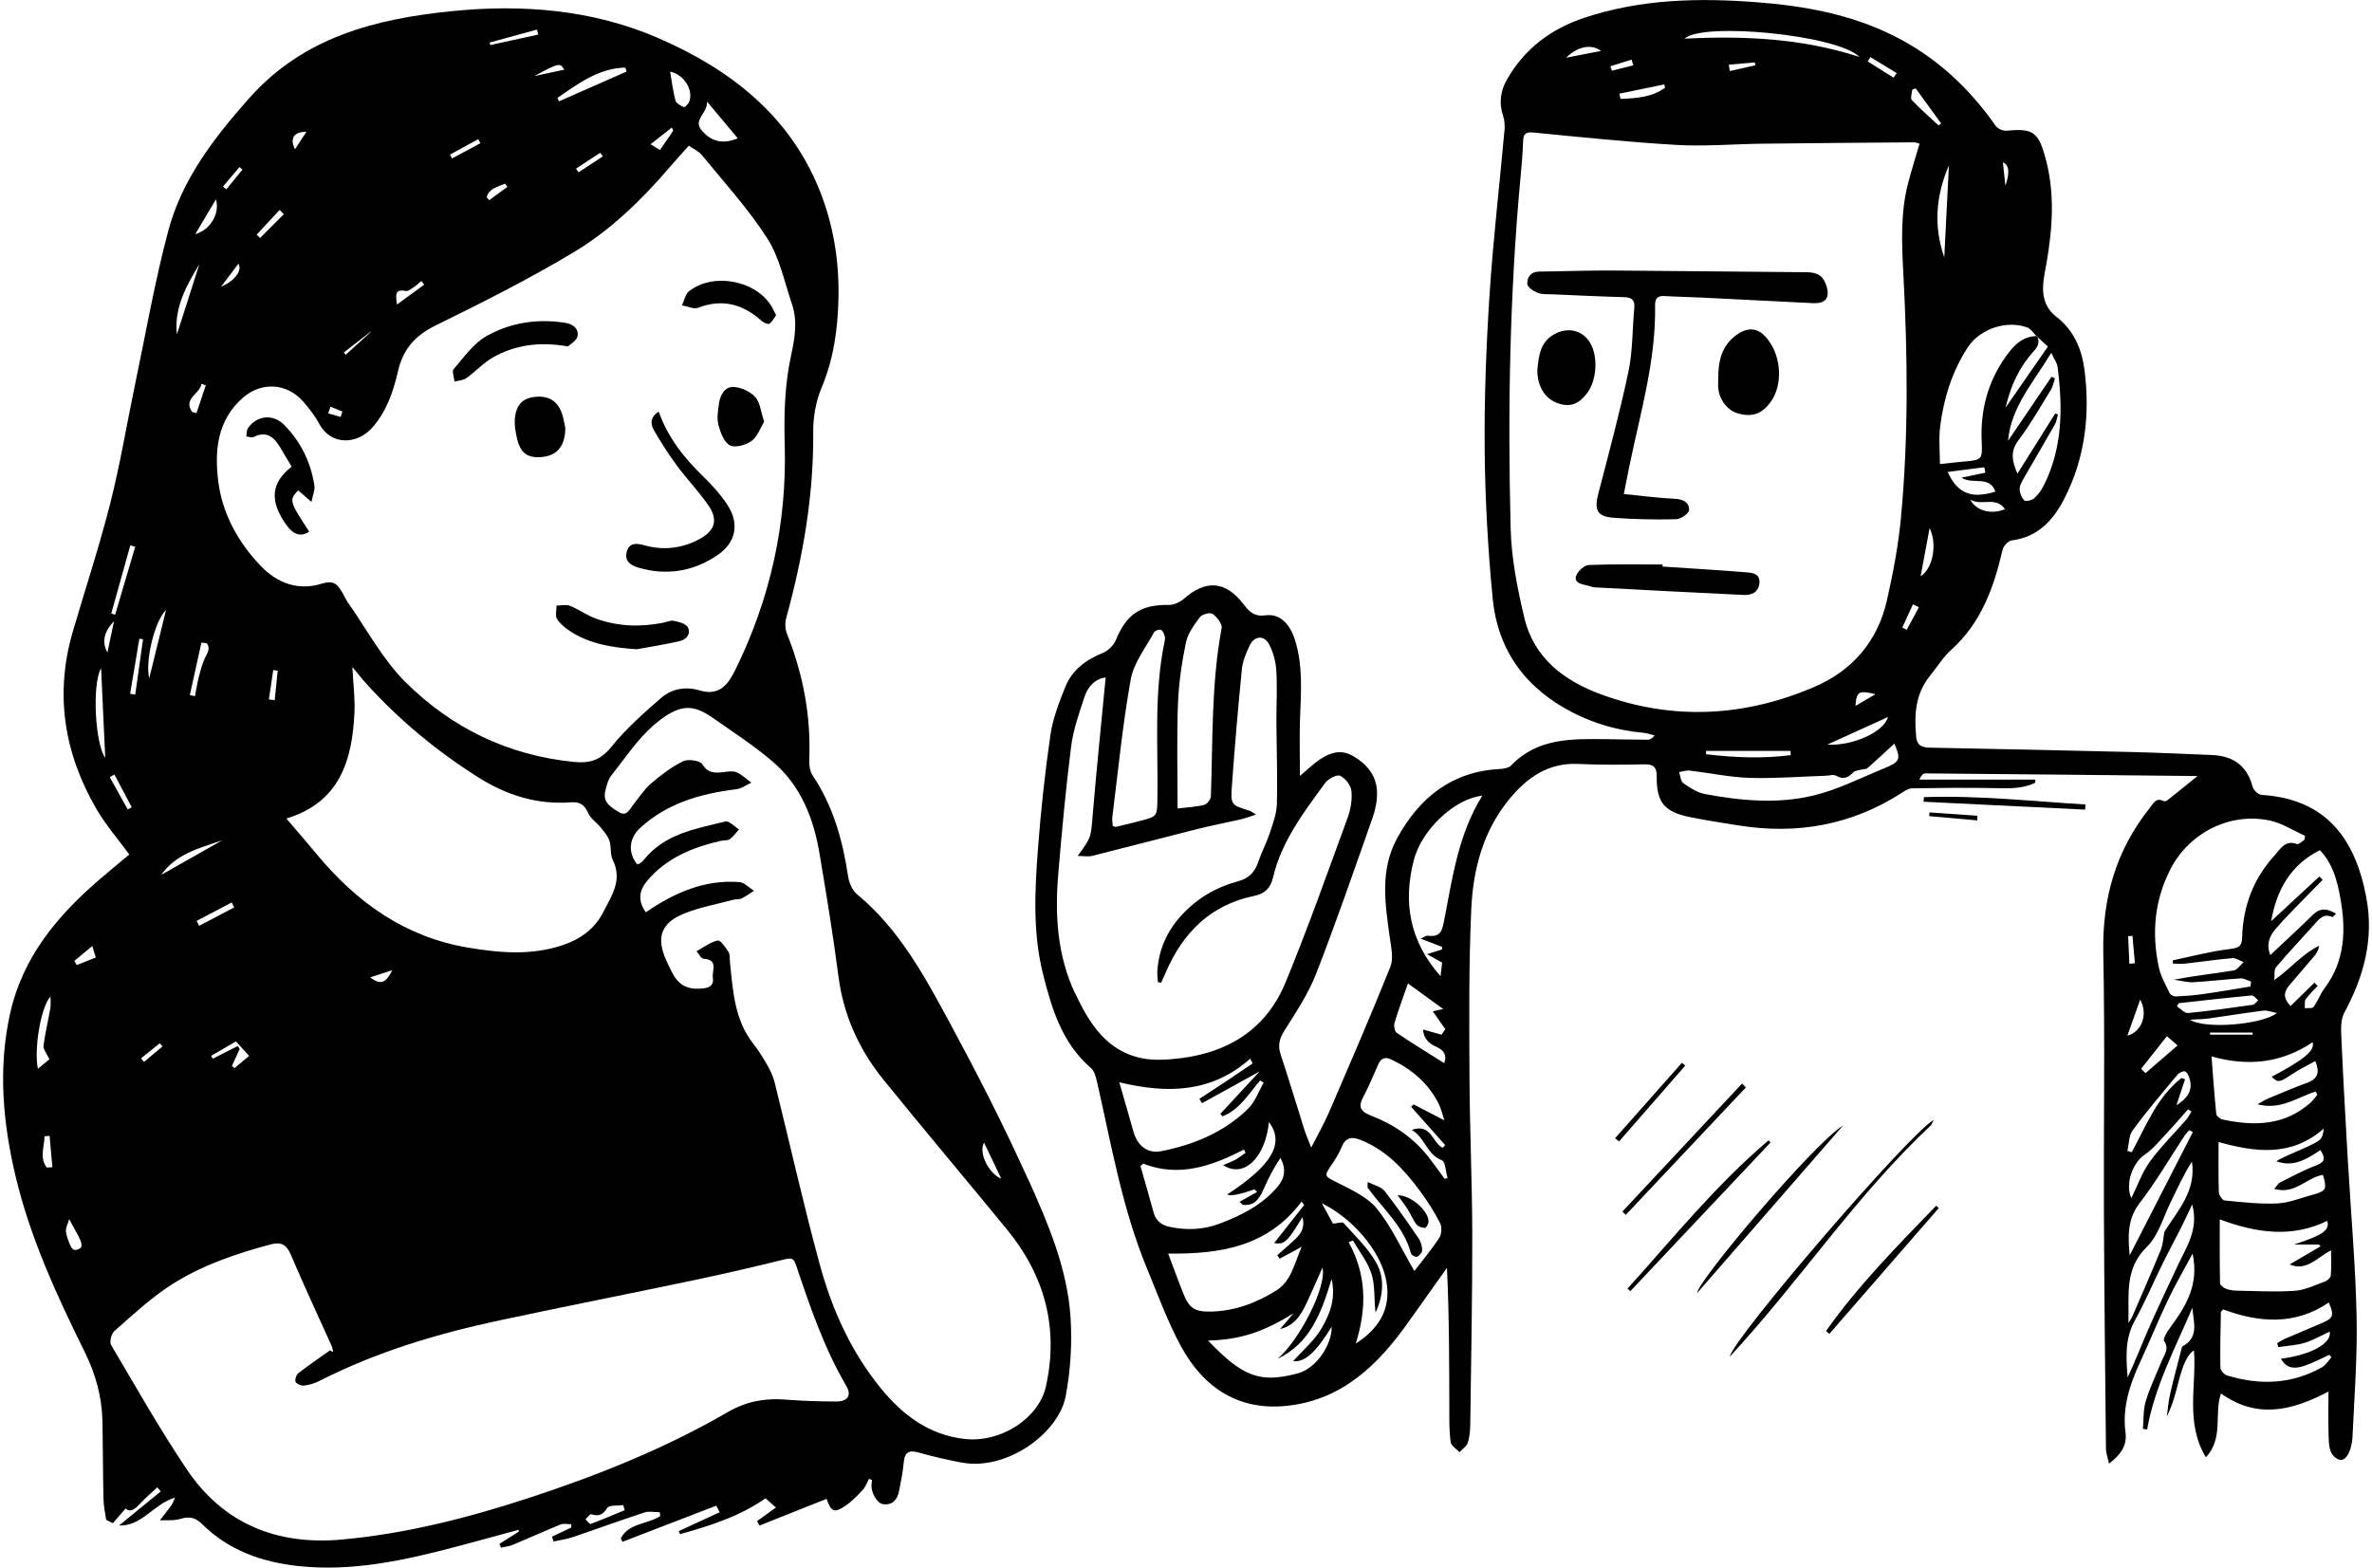 <svg width="177" height="117" viewBox="0 0 177 117" fill="none" xmlns="http://www.w3.org/2000/svg">
<g clip-path="url(#clip0_363_758)">
<path d="M76.693 87.973C74.899 83.992 72.901 80.095 70.826 76.251C68.957 72.793 67.065 69.313 63.939 66.735C63.584 66.442 63.354 65.862 63.282 65.383C62.881 62.707 62.166 60.161 60.64 57.88C60.424 57.557 60.37 57.064 60.388 56.654C60.519 53.41 59.923 50.307 58.723 47.299C58.585 46.953 58.568 46.491 58.666 46.13C59.914 41.59 60.722 36.997 60.683 32.262C60.674 31.167 60.867 29.99 61.289 28.986C62.202 26.816 62.518 24.588 62.567 22.262C62.625 19.488 62.199 16.818 61.175 14.245C58.927 8.6 54.482 5.18 49.157 2.857C44.228 0.709 38.941 0.296 33.652 0.839C28.006 1.417 22.646 2.766 18.6 7.324C15.967 10.291 13.585 13.378 12.558 17.226C11.56 20.959 10.897 24.782 10.104 28.57C9.479 31.552 8.985 34.567 8.239 37.518C7.423 40.748 6.376 43.919 5.439 47.119C4.064 51.809 4.781 56.238 7.21 60.407C7.896 61.583 8.807 62.626 9.65 63.777C8.97 64.347 8.215 64.965 7.474 65.601C4.292 68.327 1.686 71.428 0.749 75.668C-0.156 79.757 0.219 83.83 1.167 87.812C2.256 92.386 4.228 96.672 6.305 100.873C7.152 102.586 7.614 104.285 7.647 106.147C7.68 108.072 7.68 109.997 7.723 111.923C7.735 112.429 7.853 112.931 7.923 113.435C8.089 113.52 8.255 113.605 8.422 113.689C8.726 113.337 9.032 112.985 9.374 112.589C9.712 112.921 10.084 112.632 10.472 112.211C10.866 111.785 11.315 111.41 11.739 111.013C11.824 111.115 11.911 111.216 11.995 111.318C10.957 112.166 9.92 113.014 8.882 113.862C10.593 113.921 11.424 112.275 13.066 111.776C12.91 112.108 12.871 112.24 12.793 112.348C12.653 112.537 12.51 112.726 12.365 112.914C12.22 113.102 12.075 113.289 11.931 113.475C12.121 113.465 12.316 113.468 12.51 113.468C12.833 113.468 13.152 113.461 13.446 113.37C14.104 113.166 14.573 113.251 15.072 113.746C17.037 115.703 19.506 116.58 22.198 116.88C26.277 117.334 30.206 116.454 34.108 115.425C35.64 115.021 37.166 114.596 38.694 114.181C38.705 114.225 38.715 114.266 38.725 114.309C38.242 114.615 37.758 114.922 37.273 115.228C37.311 115.324 37.347 115.419 37.385 115.516C37.681 115.447 37.993 115.418 38.269 115.302C39.464 114.805 40.642 114.268 41.84 113.782C42.067 113.691 42.364 113.769 42.628 113.769C42.628 113.85 42.628 113.931 42.63 114.012C42.15 114.24 41.669 114.468 41.189 114.694L41.31 115.052C41.78 114.948 42.265 114.888 42.719 114.734C44.515 114.128 46.297 113.475 48.098 112.885C48.44 112.772 48.851 112.869 49.231 112.869C49.245 112.964 49.258 113.059 49.271 113.154C48.331 113.777 46.915 113.662 46.323 114.824C46.364 114.908 46.406 114.993 46.447 115.078C48.761 114.187 51.075 113.294 53.453 112.379C53.468 112.408 53.577 112.624 53.702 112.869C52.645 113.358 51.645 113.82 50.645 114.282C50.678 114.356 50.711 114.43 50.744 114.506C53.014 113.876 55.25 113.154 57.124 111.828C57.426 112.097 57.651 112.297 57.901 112.52C57.421 112.864 56.958 113.197 56.494 113.53C56.551 113.643 56.608 113.755 56.665 113.867C58.338 113.201 60.009 112.536 61.679 111.871C62.018 112.834 62.256 112.945 63.043 112.42C63.535 112.092 63.962 111.652 64.369 111.217C64.584 110.989 64.691 110.66 64.848 110.377C64.918 110.407 64.991 110.434 65.062 110.464C65.055 110.571 65.058 110.679 65.041 110.785C64.957 111.318 65.426 112.206 65.896 112.268C66.6 112.361 66.96 111.931 67.086 111.294C67.224 110.59 67.377 109.883 67.434 109.17C67.497 108.373 67.84 108.215 68.569 108.419C69.619 108.713 70.682 108.963 71.755 109.162C75.167 109.797 79.004 106.941 79.52 104.22C79.884 102.294 80.012 100.271 79.884 98.314C79.644 94.647 78.189 91.269 76.705 87.976L76.693 87.973ZM3.765 74.38C3.765 74.668 3.807 74.965 3.758 75.245C3.596 76.184 3.363 77.113 3.246 78.058C3.213 78.323 3.487 78.627 3.688 79.061C3.484 79.23 3.177 79.484 2.829 79.77C2.532 78.455 3.002 75.222 3.765 74.38ZM3.493 87.147C2.921 86.393 3.32 85.591 3.322 84.808C3.448 84.797 3.574 84.788 3.7 84.778C3.771 85.557 3.84 86.336 3.91 87.116C3.771 87.126 3.631 87.137 3.493 87.145V87.147ZM6.052 93.091C5.974 93.22 5.701 93.32 5.544 93.288C5.409 93.26 5.28 93.041 5.214 92.88C5.085 92.564 4.946 92.234 4.919 91.903C4.898 91.656 5.047 91.395 5.162 90.996C5.553 91.718 5.791 92.122 5.988 92.543C6.064 92.707 6.128 92.963 6.052 93.091ZM5.732 72.028C5.67 71.926 5.606 71.826 5.544 71.724C5.955 71.384 6.364 71.043 6.887 70.61C7.006 71.002 7.076 71.227 7.148 71.466C6.628 71.672 6.179 71.85 5.732 72.028ZM73.428 85.282C73.901 86.27 74.293 87.09 74.716 87.973C73.851 87.651 72.981 86.096 73.428 85.282ZM52.766 7.589C53.624 8.614 54.32 9.447 55.048 10.319C53.976 10.787 53.057 10.59 52.337 9.7C51.711 8.925 52.779 8.495 52.766 7.587V7.589ZM51.42 7.614C51.353 7.777 51.101 8.024 51.039 7.996C50.797 7.887 50.462 7.721 50.405 7.511C50.217 6.813 50.134 6.088 50.006 5.347C51.058 5.561 51.776 6.756 51.42 7.614ZM50.132 9.519L50.238 9.754C49.922 10.215 49.604 10.676 49.25 11.191C49.051 11.071 48.846 10.949 48.544 10.769C49.117 10.317 49.625 9.918 50.131 9.519H50.132ZM46.765 5.337C45.081 6.079 43.398 6.822 41.714 7.564C41.676 7.478 41.638 7.393 41.6 7.307C43.146 6.242 44.655 5.099 46.656 5.043L46.765 5.337ZM44.988 11.669C44.384 12.066 43.779 12.463 43.175 12.86C43.111 12.769 43.046 12.677 42.982 12.586C43.583 12.192 44.184 11.798 44.785 11.405C44.852 11.493 44.921 11.581 44.988 11.669ZM42.105 5.199C41.365 5.358 40.618 5.52 39.868 5.68C41.733 4.677 41.783 4.672 42.105 5.199ZM40.069 2.208C40.1 2.332 40.133 2.457 40.164 2.581C38.972 2.842 37.781 3.102 36.589 3.361C36.572 3.299 36.556 3.237 36.539 3.177C37.715 2.854 38.891 2.531 40.069 2.208ZM37.686 13.71C37.745 13.789 37.805 13.869 37.864 13.948C37.41 14.28 36.955 14.611 36.501 14.943C36.441 14.87 36.38 14.796 36.318 14.723C36.486 14.052 37.142 13.948 37.684 13.71H37.686ZM35.684 10.388C35.74 10.488 35.797 10.588 35.852 10.69C35.146 11.068 34.44 11.446 33.733 11.824C33.681 11.729 33.628 11.636 33.576 11.541C34.279 11.156 34.982 10.773 35.684 10.388ZM30.275 21.719C30.461 21.755 30.711 21.541 30.912 21.41C31.1 21.285 31.262 21.119 31.435 20.971C31.508 21.062 31.58 21.156 31.654 21.247C31.01 21.717 30.366 22.186 29.624 22.729C29.523 22.021 29.444 21.556 30.275 21.719ZM27.65 24.759C27.65 24.759 27.66 24.775 27.664 24.782C27.044 25.345 26.424 25.908 25.804 26.471L25.652 26.31C26.319 25.794 26.983 25.277 27.65 24.761V24.759ZM24.666 30.354C24.96 30.475 25.255 30.596 25.548 30.715C25.505 30.85 25.462 30.984 25.419 31.121C25.11 31.031 24.799 30.941 24.49 30.851C24.549 30.686 24.607 30.52 24.666 30.354ZM22.865 9.835C22.566 10.293 22.302 10.697 22.014 11.139C21.601 10.339 21.921 9.832 22.865 9.835ZM20.867 15.67L21.176 15.991C20.586 16.581 19.997 17.172 19.406 17.761C19.322 17.68 19.237 17.599 19.152 17.516C19.724 16.899 20.296 16.285 20.867 15.668V15.67ZM22.606 29.952C23.058 30.468 23.494 31.024 23.817 31.627C24.689 33.264 26.674 33.226 27.841 31.848C28.867 30.639 29.358 29.197 29.696 27.719C30.074 26.065 30.965 25.046 32.504 24.291C36.011 22.572 39.514 20.809 42.857 18.797C45.617 17.136 47.938 14.86 50.042 12.401C50.45 11.924 50.875 11.46 51.396 10.874C51.75 11.121 52.144 11.287 52.38 11.579C54.045 13.625 55.85 15.589 57.26 17.801C58.179 19.239 58.535 21.045 59.098 22.701C59.531 23.974 59.307 25.26 59.03 26.533C58.552 28.738 58.493 30.952 58.557 33.212C58.723 39.083 57.478 44.684 54.883 49.972C54.769 50.203 54.643 50.431 54.506 50.65C53.959 51.533 53.206 51.83 52.248 51.541C51.17 51.215 50.134 51.391 49.319 52.103C48.027 53.23 46.718 54.382 45.65 55.71C44.835 56.722 44.064 56.993 42.794 56.865C37.89 56.373 33.697 54.322 30.271 50.925C28.548 49.215 27.363 46.959 25.944 44.944C25.78 44.71 25.674 44.436 25.524 44.191C25.167 43.605 24.901 43.282 23.98 43.571C22.292 44.099 20.708 43.555 19.444 42.227C17.747 40.445 16.587 38.328 16.288 35.931C16.006 33.68 16.184 31.387 18.13 29.682C19.482 28.498 21.384 28.565 22.606 29.957V29.952ZM23.661 63.786C22.917 62.89 22.152 62.011 21.371 61.096C25.376 59.868 26.275 56.746 26.45 53.201C26.502 52.156 26.36 51.101 26.293 49.78C26.762 50.343 27.066 50.735 27.398 51.099C29.852 53.795 32.642 56.098 35.719 58.038C37.805 59.353 40.096 60.077 42.598 59.883C43.293 59.83 43.628 60.08 43.9 60.7C44.08 61.108 44.529 61.391 44.824 61.757C45.073 62.066 45.353 62.389 45.475 62.753C45.629 63.207 45.518 63.769 45.724 64.183C46.472 65.694 45.636 66.865 45.007 68.096C44.365 69.353 43.301 70.096 42.01 70.536C39.675 71.332 37.297 71.126 34.932 70.729C30.24 69.944 26.636 67.372 23.661 63.786ZM29.278 72.411C28.781 73.392 28.408 73.535 27.62 72.951C28.135 72.784 28.648 72.617 29.278 72.411ZM20.722 50.053C20.648 50.789 20.574 51.524 20.499 52.26C20.354 52.241 20.209 52.222 20.064 52.205C20.173 51.474 20.282 50.742 20.391 50.011C20.501 50.025 20.612 50.039 20.722 50.055V50.053ZM17.733 78.076C17.115 78.391 16.497 78.707 15.879 79.021C15.837 78.949 15.796 78.878 15.754 78.805C16.422 78.417 17.091 78.028 17.61 77.728C17.975 78.132 18.253 78.439 18.588 78.81C18.353 79.007 17.928 79.365 17.503 79.72L17.301 79.569C17.497 79.142 17.692 78.714 17.889 78.287L17.733 78.078V78.076ZM14.86 69.103C14.798 68.982 14.734 68.861 14.672 68.738C15.545 68.277 16.419 67.818 17.293 67.357C17.352 67.481 17.41 67.606 17.471 67.73C16.6 68.187 15.73 68.645 14.86 69.103ZM17.868 12.47C17.942 12.532 18.018 12.596 18.092 12.658C17.692 13.15 17.291 13.643 16.89 14.135C16.806 14.064 16.721 13.993 16.638 13.924C17.048 13.441 17.459 12.955 17.868 12.472V12.47ZM17.79 19.686C18.09 20.158 17.567 20.938 16.49 21.408C16.922 20.836 17.353 20.265 17.79 19.686ZM16.112 14.884C16.429 15.917 15.692 17.174 14.571 17.473C15.051 16.668 15.53 15.863 16.112 14.884ZM15.031 47.955C15.164 47.976 15.297 47.995 15.431 48.015C15.754 48.425 15.424 48.799 15.247 49.212C15.058 49.652 14.936 50.124 14.818 50.59C14.706 51.041 14.639 51.504 14.551 51.963L14.166 51.875C14.454 50.569 14.742 49.262 15.031 47.957V47.955ZM15.027 28.648C15.138 28.686 15.247 28.722 15.357 28.76L14.661 30.834C14.552 30.805 14.445 30.775 14.337 30.748C13.634 29.724 14.944 29.401 15.027 28.65V28.648ZM14.877 19.716C14.318 21.465 13.758 23.216 13.199 24.965C12.979 22.965 13.91 21.318 14.877 19.716ZM16.581 62.719C14.951 63.644 13.489 64.473 12.026 65.302C13.111 63.757 14.799 63.323 16.581 62.719ZM12.123 78.106C11.665 78.489 11.206 78.874 10.748 79.258C10.674 79.17 10.6 79.082 10.527 78.992C10.994 78.617 11.458 78.241 11.924 77.866C11.992 77.945 12.057 78.025 12.125 78.106H12.123ZM12.39 45.529C11.983 47.183 11.577 48.837 11.14 50.611C10.816 49.499 11.493 46.392 12.39 45.529ZM10.396 47.672C10.489 47.686 10.581 47.701 10.674 47.715C10.479 49.091 10.286 50.469 10.091 51.845C9.964 51.823 9.837 51.799 9.711 51.776C9.94 50.409 10.168 49.041 10.398 47.672H10.396ZM9.723 40.703C9.845 40.739 9.968 40.773 10.091 40.81C9.591 42.498 9.091 44.189 8.592 45.878C8.495 45.85 8.398 45.821 8.302 45.793C8.775 44.096 9.25 42.4 9.723 40.703ZM7.542 49.875C7.647 52.118 7.754 54.416 7.853 56.558C7.107 55.572 6.849 51.087 7.542 49.875ZM8.507 46.37C8.321 47.256 8.177 47.938 8.017 48.699C7.594 47.955 7.737 47.147 8.507 46.37ZM9.533 60.419C9.085 59.614 8.637 58.809 8.189 58.005C8.307 57.941 8.422 57.875 8.54 57.811C8.97 58.626 9.4 59.44 9.831 60.255L9.533 60.419ZM44.07 113.746C44.033 113.76 43.971 113.703 43.9 113.629C43.866 113.591 43.83 113.549 43.793 113.51C43.757 113.47 43.722 113.43 43.69 113.401C43.743 113.351 43.804 113.28 43.862 113.214C43.881 113.192 43.902 113.171 43.921 113.15C43.959 113.109 43.995 113.075 44.028 113.05C44.061 113.026 44.09 113.014 44.113 113.021C44.664 113.188 44.98 113.087 45.313 112.551C45.456 112.322 46.092 112.398 46.504 112.335C46.542 112.461 46.58 112.588 46.618 112.714C45.772 113.064 44.93 113.427 44.071 113.746H44.07ZM62.368 104.605C61.104 104.6 59.837 104.562 58.576 104.461C57.063 104.342 55.656 104.613 54.347 105.373C49.6 108.129 44.522 110.155 39.333 111.847C34.828 113.316 30.218 114.487 25.469 114.912C20.644 115.342 16.657 113.725 13.927 109.656C11.914 106.654 10.127 103.501 8.291 100.386C8.155 100.157 8.308 99.545 8.533 99.347C9.888 98.16 11.218 96.91 12.72 95.936C15.001 94.46 17.571 93.579 20.195 92.88C20.983 92.671 21.384 92.894 21.71 93.666C22.672 95.94 23.723 98.176 24.735 100.429C24.802 100.58 24.823 100.752 24.866 100.913C24.785 100.871 24.704 100.83 24.623 100.789C23.83 101.353 23.024 101.899 22.257 102.498C22.102 102.619 21.983 103.007 22.062 103.147C22.159 103.315 22.501 103.441 22.715 103.415C23.103 103.367 23.502 103.241 23.853 103.061C28.114 100.892 32.651 99.538 37.301 98.544C42.163 97.506 47.043 96.548 51.909 95.524C54.159 95.051 56.397 94.526 58.63 93.977C59.139 93.85 59.263 94.016 59.408 94.45C60.444 97.528 61.489 100.604 63.143 103.429C63.565 104.149 63.275 104.61 62.368 104.606V104.605ZM78.054 103.458C77.526 105.86 74.694 107.696 72.003 107.402C69.332 107.112 67.364 105.617 65.739 103.631C63.518 100.916 62.092 97.756 61.18 94.41C59.949 89.891 58.928 85.315 57.799 80.767C57.69 80.328 57.485 79.903 57.26 79.508C56.948 78.959 56.613 78.415 56.223 77.919C54.798 76.117 54.694 73.946 54.47 71.807C54.444 71.553 54.487 71.249 54.363 71.055C54.144 70.715 53.755 70.151 53.553 70.197C52.995 70.322 52.498 70.714 51.975 71C52.149 71.195 52.315 71.548 52.501 71.558C53.631 71.624 53.116 72.453 53.194 72.983C53.287 73.62 52.843 73.748 52.337 73.786C51.256 73.868 50.607 73.504 50.115 72.52C49.973 72.237 49.839 71.95 49.709 71.662C48.963 69.98 49.309 68.897 51.029 68.194C52.213 67.711 53.503 67.483 54.748 67.15C54.94 67.098 55.169 67.143 55.34 67.06C55.663 66.901 55.955 66.682 56.261 66.487C55.9 66.26 55.551 65.867 55.173 65.837C52.584 65.64 50.343 66.621 48.19 68.091C47.582 67.233 47.682 66.471 48.285 65.751C49.723 64.031 51.676 63.249 53.786 62.758C54.009 62.707 54.289 62.753 54.456 62.634C54.724 62.443 54.919 62.151 55.145 61.902C54.805 61.695 54.406 61.249 54.132 61.315C51.911 61.859 49.587 62.232 48.027 64.195C47.957 64.283 47.867 64.363 47.773 64.427C47.708 64.473 47.62 64.487 47.546 64.515C46.834 63.625 46.934 62.555 47.786 61.779C49.815 59.932 52.296 59.231 54.941 58.908C55.33 58.861 55.689 58.587 56.064 58.417C55.703 58.151 55.37 57.825 54.969 57.644C54.706 57.525 54.346 57.587 54.035 57.623C53.391 57.697 52.854 57.758 52.406 57.038C52.232 56.758 51.346 56.635 50.97 56.82C50.11 57.242 49.321 57.844 48.589 58.473C48.072 58.915 47.687 59.514 47.259 60.054C46.981 60.405 46.762 60.969 46.199 60.624C45.632 60.275 44.943 59.906 45.171 59.025C45.272 58.638 45.363 58.205 45.599 57.906C46.63 56.601 47.566 55.168 48.811 54.099C50.851 52.346 51.859 52.645 53.311 53.662C54.813 54.715 56.366 55.722 57.746 56.922C59.785 58.697 60.721 61.121 61.158 63.731C61.665 66.764 62.169 69.802 62.563 72.853C62.94 75.773 64.098 78.33 65.92 80.582C68.959 84.336 72.078 88.026 75.138 91.763C77.947 95.194 79.016 99.077 78.052 103.456L78.054 103.458Z" fill="black"/>
<path d="M175.207 86.801C175.03 83.699 174.854 80.598 174.716 77.497C174.689 76.865 174.645 76.124 174.925 75.604C176.386 72.892 177.16 70.112 176.576 66.988C175.759 62.612 173.58 59.628 168.761 59.33C168.521 59.314 168.161 58.986 168.098 58.741C167.681 57.135 166.625 56.411 165.029 56.351C163.045 56.275 161.063 56.178 159.079 56.13C154.075 56.007 149.07 55.902 144.066 55.805C143.484 55.793 143.056 55.705 142.99 55.008C142.832 53.364 142.916 51.785 144.025 50.43C144.553 49.784 144.995 49.047 145.608 48.496C147.843 46.481 148.787 43.841 149.435 41.024C149.499 40.746 149.863 40.368 150.125 40.334C152.059 40.087 153.201 38.845 154.021 37.257C155.589 34.217 155.976 30.954 155.546 27.606C155.349 26.076 154.755 24.653 153.463 23.658C152.526 22.936 152.356 21.961 152.496 20.877C152.548 20.478 152.633 20.082 152.703 19.687C153.175 17.002 153.356 14.318 152.595 11.65C152.075 9.827 151.661 9.577 149.735 9.754C149.473 9.779 149.074 9.615 148.927 9.404C146.931 6.548 144.456 4.246 141.326 2.678C138.102 1.064 134.628 0.437 131.084 0.166C126.73 -0.169 122.411 -0.071 118.198 1.336C115.706 2.169 113.777 3.642 112.467 5.904C111.974 6.752 111.831 7.668 112.161 8.641C112.275 8.977 112.299 9.368 112.266 9.725C111.893 13.849 111.41 17.963 111.144 22.094C110.897 25.934 110.752 29.792 110.788 33.639C110.823 37.313 111.03 40.997 111.384 44.656C111.764 48.582 113.876 51.421 117.415 53.214C119.061 54.046 120.781 54.524 122.606 54.69C122.898 54.716 123.183 54.825 123.471 54.895C123.273 55.135 123.112 55.213 122.951 55.213C121.917 55.208 120.883 55.18 119.848 55.17C117.303 55.144 114.749 55.065 112.769 57.126C112.582 57.321 112.192 57.382 111.892 57.399C108.315 57.593 105.917 59.54 104.263 62.548C102.957 64.924 103.353 67.452 103.707 69.975C103.807 70.697 104.002 71.531 103.752 72.154C102.291 75.808 100.721 79.421 99.164 83.036C98.811 83.855 98.364 84.63 97.844 85.654C97.606 85.034 97.456 84.701 97.345 84.354C96.746 82.463 96.178 80.562 95.555 78.678C95.322 77.972 95.505 77.459 95.891 76.848C96.746 75.496 97.646 74.131 98.221 72.653C99.72 68.799 101.066 64.883 102.441 60.98C102.646 60.395 102.769 59.741 102.755 59.123C102.726 57.858 101.952 56.986 100.918 56.403C99.934 55.847 99.022 56.263 98.204 56.89C97.827 57.178 97.482 57.505 97 57.917C97 56.356 96.962 54.99 97.009 53.628C97.078 51.646 97.245 49.667 96.62 47.726C96.239 46.543 95.479 45.778 94.422 45.927C93.597 46.042 93.229 45.664 92.802 45.108C91.459 43.352 89.988 43.247 88.346 44.687C88.054 44.942 87.6 45.155 87.223 45.15C85.125 45.118 84.058 45.833 83.264 47.776C83.103 48.168 82.689 48.572 82.295 48.733C81.034 49.244 80.004 50.002 79.496 51.264C79.028 52.428 78.562 53.635 78.382 54.866C77.973 57.677 77.667 60.509 77.453 63.343C77.218 66.468 77.056 69.604 77.831 72.702C78.487 75.321 79.257 77.859 81.411 79.721C81.659 79.937 81.772 80.362 81.853 80.712C82.925 85.418 83.735 90.192 85.593 94.685C86.392 96.621 87.111 98.606 88.102 100.442C89.803 103.593 92.457 105.351 96.156 104.914C100.224 104.434 102.881 101.817 105.116 98.648C106.062 97.306 107.019 95.972 107.972 94.633C108.146 98.258 108.141 101.789 108.15 105.318C108.151 106.094 108.139 106.878 108.252 107.641C108.283 107.848 108.509 108.024 108.716 108.206C108.751 108.235 108.785 108.266 108.818 108.295C108.851 108.325 108.882 108.356 108.911 108.387C108.965 108.33 109.023 108.273 109.084 108.218C109.265 108.052 109.457 107.89 109.524 107.686C109.666 107.258 109.704 106.783 109.711 106.325C109.775 101.578 109.869 96.833 109.861 92.086C109.854 88.204 109.673 84.325 109.654 80.443C109.633 76.247 109.597 72.046 109.787 67.856C109.921 64.904 110.66 62.044 112.606 59.67C113.933 58.052 115.511 56.916 117.757 57.019C119.394 57.093 121.038 57.083 122.677 57.049C123.378 57.035 123.632 57.239 123.625 57.967C123.606 59.889 124.202 60.601 126.098 60.986C127.31 61.231 128.532 61.419 129.755 61.612C134.101 62.303 138.166 61.585 141.897 59.185C142.134 59.033 142.409 58.844 142.669 58.839C144.728 58.806 146.789 58.784 148.848 58.824C149.894 58.844 150.921 58.891 151.876 58.418C151.873 58.34 151.869 58.264 151.864 58.187H143.225C143.322 57.928 143.489 57.724 143.655 57.725C150.352 57.779 157.048 57.852 163.979 57.922C163.081 58.649 162.425 59.186 161.76 59.711C161.681 59.773 161.524 59.836 161.455 59.798C160.878 59.49 160.685 59.97 160.431 60.288C157.892 63.453 156.865 67.052 156.948 71.115C157.079 77.585 156.97 84.06 156.996 90.532C157.02 96.401 157.088 102.269 157.148 108.138C157.152 108.466 157.279 108.793 157.376 109.243C158.281 108.554 158.733 107.864 158.607 106.917C158.353 105.015 158.941 103.302 159.719 101.615C160.426 100.083 161.063 98.52 161.788 96.999C162.318 95.887 162.941 94.82 163.613 93.566C164.11 95.899 163.105 97.5 161.957 99.064C161.729 99.375 161.379 99.929 161.491 100.095C161.888 100.682 161.515 101.072 161.332 101.526C160.923 102.538 160.438 103.528 160.12 104.567C159.92 105.222 159.968 105.952 159.904 106.65C160.009 106.664 160.115 106.679 160.22 106.693C160.795 103.447 162.335 100.584 163.596 97.61C163.675 98.663 164.119 99.808 162.883 100.471C162.824 100.502 162.8 100.62 162.779 100.701C162.496 101.804 162.197 102.906 161.942 104.016C161.814 104.574 161.771 105.151 161.688 105.719C162.116 104.885 162.344 104.011 162.563 103.134C162.896 101.804 163.28 101.025 163.715 100.794C163.919 103.422 163.042 106.166 164.604 108.772C165.955 107.318 165.195 105.522 165.732 104.008C168.446 105.937 171.043 105.284 173.751 103.865C173.751 104.992 173.727 106.049 173.76 107.104C173.78 107.803 173.76 108.611 174.521 108.938C174.998 109.141 175.492 108.366 175.547 107.206C175.687 104.222 175.915 101.231 175.851 98.251C175.77 94.431 175.429 90.618 175.212 86.802L175.207 86.801ZM104.064 76.33C104.349 75.376 104.7 74.444 105.062 73.401C105.915 74.021 106.735 74.618 107.69 75.311C107.302 75.397 107.083 75.445 106.917 75.484C107.24 75.943 107.545 76.381 107.853 76.818C107.758 76.955 107.661 77.091 107.566 77.228C107.117 77.102 106.67 76.975 106.19 76.841C106.214 77.485 106.615 77.892 107.188 78.136C107.813 78.402 107.955 78.825 107.771 79.353C106.582 78.604 105.38 77.872 104.216 77.082C104.061 76.977 103.997 76.554 104.064 76.331V76.33ZM87.898 52.571C87.954 51.031 88.18 49.484 88.49 47.973C88.632 47.284 89.11 46.636 89.546 46.053C89.704 45.84 90.311 45.69 90.488 45.819C90.813 46.056 91.219 46.569 91.16 46.885C90.381 51.036 90.507 55.237 90.357 59.425C90.349 59.654 90.081 60.017 89.87 60.07C89.273 60.224 88.641 60.248 87.872 60.343C87.872 57.725 87.805 55.146 87.898 52.571ZM82.998 61.015C83.433 57.572 83.764 54.108 84.379 50.696C84.602 49.461 85.498 48.344 86.118 47.189C86.185 47.065 86.491 46.961 86.626 47.011C86.764 47.063 86.857 47.304 86.914 47.481C86.955 47.607 86.926 47.767 86.897 47.907C86.094 51.773 86.425 55.69 86.367 59.589C86.346 60.925 86.368 60.93 85.101 61.265C84.491 61.426 83.877 61.571 83.264 61.718C83.217 61.728 83.156 61.687 83.037 61.649C83.024 61.454 82.972 61.229 82.999 61.015H82.998ZM80.212 74.124C78.9 71.324 78.705 68.297 78.966 65.251C79.237 62.072 79.523 58.893 79.926 55.729C80.088 54.46 80.528 53.219 80.934 51.994C81.179 51.255 81.684 50.679 82.506 50.563C82.171 54.077 81.82 57.446 81.539 60.822C81.4 62.472 81.459 62.478 80.416 63.887C80.848 63.887 81.204 63.956 81.523 63.876C84.144 63.222 86.757 62.528 89.376 61.87C90.433 61.604 91.505 61.405 92.567 61.16C92.902 61.082 93.227 60.955 93.726 60.796C93.434 60.621 93.348 60.545 93.248 60.514C91.875 60.088 91.821 60.086 91.927 58.632C92.134 55.738 92.381 52.847 92.669 49.96C92.73 49.347 92.984 48.733 93.255 48.17C93.605 47.441 94.339 47.389 94.712 48.108C95.019 48.698 95.202 49.406 95.242 50.072C95.318 51.333 95.239 52.6 95.246 53.866C95.258 55.906 95.334 57.947 95.282 59.984C95.265 60.708 94.997 61.438 94.766 62.139C94.513 62.899 94.134 63.615 93.876 64.374C93.622 65.126 93.154 65.57 92.389 65.776C90.742 66.218 89.321 67.052 88.161 68.319C87.069 69.509 86.455 70.899 86.361 72.512C86.346 72.774 86.389 73.04 86.406 73.303C86.484 73.318 86.562 73.332 86.641 73.347C86.75 73.108 86.866 72.871 86.969 72.627C88.242 69.647 90.297 67.549 93.565 66.874C94.377 66.706 94.805 66.302 94.993 65.498C95.627 62.792 97.287 60.632 98.875 58.449C99.103 58.135 99.747 57.789 99.999 57.902C100.388 58.076 100.802 58.613 100.845 59.034C100.913 59.691 100.787 60.417 100.557 61.048C99.055 65.149 97.599 69.272 95.936 73.309C94.386 77.07 91.279 78.764 87.335 79.061C86.681 79.111 86.002 79.127 85.362 79.013C82.588 78.521 81.281 76.38 80.223 74.123L80.212 74.124ZM83.523 80.778C87.092 81.645 90.418 81.574 93.291 79.016C93.351 79.136 93.41 79.255 93.471 79.374C92.826 79.809 92.186 80.249 91.538 80.679C90.861 81.128 90.179 81.57 89.501 82.014C89.565 82.123 89.628 82.233 89.692 82.342C91.055 81.591 92.417 80.84 93.987 79.975C92.913 81.137 91.986 82.14 91.06 83.142C91.115 83.202 91.169 83.261 91.224 83.321C92.498 82.831 93.179 81.634 94.033 80.643C94.121 80.7 94.208 80.755 94.296 80.812C93.912 81.47 93.65 82.251 93.125 82.762C91.326 84.518 89.066 85.449 86.634 85.924C85.636 86.119 84.888 85.513 84.595 84.516C84.25 83.337 83.916 82.152 83.523 80.779V80.778ZM86.073 90.467C85.766 89.318 85.427 88.18 85.103 87.037L85.301 86.851C88.004 87.904 90.437 87.022 92.825 85.803C92.864 85.882 92.904 85.963 92.944 86.043C92.706 86.208 92.479 86.395 92.225 86.535C91.953 86.687 91.654 86.797 91.276 86.965C92.845 87.984 94.439 86.357 94.688 83.741C95.872 85.329 94.94 86.953 91.575 89.153C91.797 89.296 92.474 89.169 93.605 88.769C93.672 88.833 93.74 88.899 93.807 88.963C93.37 89.208 92.933 89.453 92.498 89.7C92.576 89.776 92.654 89.852 92.733 89.93C93.51 89.993 93.89 89.676 94.301 88.735C94.65 87.937 95.059 87.163 95.544 86.421C95.976 87.222 95.893 87.913 95.344 88.564C94.194 89.926 92.685 90.691 91.051 91.314C89.791 91.796 88.549 91.841 87.259 91.565C86.638 91.432 86.242 91.099 86.073 90.468V90.467ZM88.316 96.591C87.926 95.614 87.568 94.623 87.169 93.563C91.069 93.615 94.624 93.04 97.123 89.684C97.188 89.769 97.252 89.855 97.318 89.94C96.57 90.888 95.822 91.836 95.075 92.782C95.847 92.906 96.059 92.711 97.188 90.843C97.361 91.425 97.207 91.962 96.684 92.459C96.239 92.882 95.769 93.279 95.311 93.687C95.372 93.773 95.434 93.86 95.494 93.944C95.962 93.692 96.432 93.438 97.133 93.06C96.572 94.357 96.344 95.626 95.24 96.319C93.742 97.26 92.093 97.871 90.286 97.895C89.16 97.911 88.729 97.622 88.318 96.59L88.316 96.591ZM99.373 99.033C99.379 100.397 98.222 102.143 96.82 102.511C94.051 103.239 92.769 102.803 90.145 100.057C92.545 99.997 94.253 99.422 96.518 98.03L95.527 99.194C96.606 98.943 97.091 98.125 97.502 97.251C97.901 96.403 98.269 95.541 98.685 94.609C99.024 96.051 96.924 100.093 95.327 101.419C97.741 100.28 98.599 98.019 99.364 95.462C99.699 96.928 99.221 98.08 98.654 99.078C98.098 100.057 97.174 100.827 96.496 101.592C97.318 101.691 98.15 101.014 99.367 99.033H99.373ZM101.165 100.281C102.018 97.595 101.957 95.113 100.64 92.722C100.745 92.677 100.851 92.63 100.956 92.585C101.436 93.419 102.078 94.205 102.351 95.103C102.622 95.996 102.522 97.002 102.645 97.964C103.216 96.743 103.349 95.41 102.697 94.248C102.078 93.148 101.111 92.24 100.258 91.282C100.167 91.178 99.82 91.302 99.469 91.332C99.262 90.952 98.969 90.416 98.632 89.803C100.937 90.952 102.895 93.255 103.387 95.324C103.867 97.349 103.171 99.002 101.165 100.283V100.281ZM107.402 92.383C106.83 93.262 106.148 94.07 105.541 94.866C104.574 93.207 103.841 91.565 102.747 90.216C102.03 89.334 100.83 88.795 99.77 88.256C98.834 87.78 98.773 87.807 99.364 86.935C99.637 86.533 99.913 86.115 100.091 85.666C100.393 84.9 100.839 84.799 101.571 85.098C103.467 85.868 104.779 87.298 105.951 88.88C106.513 89.636 107.026 90.441 107.455 91.278C107.606 91.57 107.582 92.109 107.404 92.383H107.402ZM107.804 87.992C107.404 87.45 107.015 86.897 106.602 86.367C105.475 84.922 104.009 83.926 102.317 83.273C101.572 82.986 101.305 82.65 101.726 81.874C102.151 81.094 102.472 80.258 102.843 79.448C103.059 78.978 103.334 78.842 103.862 79.098C105.389 79.837 106.608 80.876 107.367 82.408C107.523 82.722 107.599 83.078 107.782 83.622C106.877 83.152 106.181 82.791 105.485 82.43C105.421 82.489 105.359 82.546 105.295 82.605C106.145 83.559 106.993 84.514 107.842 85.469C107.78 85.537 107.718 85.604 107.656 85.671C106.882 85.309 106.808 83.815 105.345 84.335C106.347 84.915 106.454 86.165 107.592 86.6C107.863 86.704 107.882 87.464 108.017 87.921C107.946 87.945 107.873 87.97 107.803 87.992H107.804ZM107.794 68.533C107.635 69.355 107.571 69.996 106.521 69.835C106.435 69.821 106.331 69.913 106.01 70.058C106.67 70.312 107.139 70.493 107.607 70.673C107.606 70.738 107.604 70.802 107.602 70.868C107.307 70.961 107.01 71.054 106.487 71.22C106.951 71.477 107.243 71.64 107.611 71.844C107.585 72.078 107.552 72.37 107.497 72.866C105.147 70.208 104.7 67.323 105.497 64.204C106.088 61.896 108.59 59.592 110.61 59.39C108.833 62.244 108.398 65.422 107.796 68.535L107.794 68.533ZM143.32 43.008C143.567 41.684 143.776 40.551 143.987 39.417C144.574 40.594 144.241 42.438 143.32 43.008ZM145.335 35.226C146.276 35.105 147.173 34.989 148.067 34.874C148.095 35.008 148.124 35.145 148.152 35.279C147.594 35.395 147.036 35.513 146.366 35.652C147.216 36.205 148.452 35.452 148.899 36.694C147.117 37.246 146.071 36.839 145.335 35.226ZM147.021 37.291C147.894 37.794 148.927 37.013 149.613 38.001C148.62 38.419 147.477 38.156 147.021 37.291ZM153.538 27.381C153.926 30.415 153.926 33.413 152.507 36.236C152.331 36.588 152.084 36.93 151.79 37.189C151.616 37.343 151.156 37.453 151.058 37.353C150.851 37.144 150.706 36.782 150.709 36.485C150.713 36.194 150.904 35.891 151.06 35.62C151.816 34.299 152.593 32.99 153.344 31.665C153.465 31.451 153.493 31.185 153.563 30.942C153.498 30.914 153.432 30.887 153.365 30.859C152.424 32.356 151.483 33.855 150.543 35.352C150.138 34.428 149.996 33.684 150.611 32.869C151.505 31.683 152.246 30.379 153.028 29.111C153.187 28.854 153.241 28.531 153.344 28.239C153.259 28.198 153.173 28.158 153.089 28.117C152.006 29.712 150.923 31.306 149.841 32.902C150.065 30.36 151.735 28.549 153.066 26.33C153.278 26.791 153.498 27.076 153.536 27.385L153.538 27.381ZM149.642 13.857C149.583 13.298 149.525 12.74 149.457 12.118C149.923 12.307 149.985 12.887 149.642 13.857ZM146.848 25.915C147.753 24.535 149.727 23.883 151.262 24.435C151.51 24.525 151.693 24.794 151.894 25.014C151.916 25.038 151.939 25.06 151.961 25.083C151.977 25.083 151.99 25.081 152.004 25.081C152.018 25.107 152.025 25.13 152.035 25.154C152.158 25.266 152.28 25.378 152.403 25.489C152.543 25.616 152.681 25.742 152.817 25.867C151.769 27.378 150.785 28.799 149.657 30.424C150.06 28.69 150.725 27.355 151.756 26.216C151.797 26.171 151.835 26.126 151.869 26.083C152.097 25.793 152.189 25.509 152.034 25.154C152.015 25.136 151.997 25.121 151.978 25.104C151.971 25.097 151.964 25.09 151.958 25.083C151.904 25.083 151.849 25.086 151.797 25.091C151.07 25.159 150.55 25.546 150.112 26.048C149.953 26.231 149.804 26.428 149.659 26.632C148.316 28.531 147.767 30.65 147.875 32.971C147.938 34.319 147.882 34.333 146.529 34.452C146.017 34.497 145.508 34.558 144.759 34.637C144.759 33.698 144.659 32.732 144.779 31.797C145.05 29.702 145.672 27.699 146.843 25.915H146.848ZM145.083 19.207C144.28 16.905 144.441 14.614 145.429 12.345C145.313 14.636 145.197 16.929 145.083 19.207ZM142.692 6.693C142.778 6.66 142.864 6.627 142.949 6.594C143.583 7.468 144.216 8.342 144.85 9.214C144.785 9.262 144.719 9.309 144.653 9.357C143.982 8.734 143.287 8.131 142.661 7.466C142.536 7.335 142.674 6.957 142.692 6.693ZM139.573 4.262C140.226 4.66 140.88 5.059 141.533 5.458C141.455 5.57 141.376 5.684 141.298 5.797C140.656 5.393 140.014 4.99 139.369 4.586C139.437 4.477 139.506 4.37 139.573 4.262ZM138.75 4.248C134.422 2.844 130.09 2.666 125.702 2.885C127.061 1.62 137.159 2.613 138.75 4.248ZM130.983 4.875C130.347 5.018 129.713 5.16 129.078 5.303C129.052 5.144 129.026 4.987 129.002 4.828C129.651 4.771 130.299 4.716 130.948 4.659C130.96 4.731 130.972 4.802 130.984 4.875H130.983ZM124.246 6.553C123.248 7.271 122.088 7.332 120.926 7.382C120.895 7.252 120.864 7.121 120.834 6.992C121.953 6.76 123.072 6.531 124.191 6.299C124.21 6.384 124.228 6.468 124.246 6.553ZM121.751 4.45C121.795 4.591 121.836 4.733 121.879 4.875L120.284 5.279C120.246 5.168 120.208 5.058 120.168 4.947C120.696 4.781 121.223 4.616 121.751 4.45ZM119.47 3.802C118.515 3.987 117.69 4.146 116.865 4.306C117.728 3.453 118.762 3.26 119.47 3.802ZM140.583 57.352C138.839 58.064 137.128 58.945 135.313 59.378C132.639 60.019 129.89 59.772 127.196 59.259C126.631 59.152 126.089 58.791 125.605 58.449C125.483 58.363 125.431 58.173 125.386 57.974C125.36 57.855 125.334 57.732 125.298 57.627C125.397 57.611 125.498 57.587 125.599 57.565C125.766 57.529 125.932 57.496 126.092 57.515C127.574 57.688 129.047 58.01 130.53 58.057C132.412 58.117 134.301 57.964 136.187 57.903C136.47 57.895 136.816 57.782 137.023 57.903C137.572 58.226 137.921 58.024 138.304 57.639C138.432 57.51 138.684 57.499 138.884 57.444C139.038 57.403 139.24 57.428 139.344 57.339C140.02 56.745 140.678 56.128 141.359 55.503C141.858 56.663 141.802 56.855 140.587 57.351L140.583 57.352ZM127.305 56.045H133.612C133.618 56.151 133.623 56.256 133.626 56.361C131.518 56.633 129.411 56.548 127.305 56.294C127.305 56.211 127.305 56.13 127.305 56.047V56.045ZM140.882 53.517C140.583 54.65 138.209 55.693 136.355 55.576C137.9 54.873 139.33 54.222 140.882 53.517ZM138.454 52.687C138.53 51.609 138.71 51.511 139.95 51.813C139.39 52.139 138.998 52.369 138.454 52.687ZM141.861 38.548C141.664 40.66 141.269 42.767 140.796 44.837C140.105 47.869 138.225 50.05 135.391 51.267C130.187 53.504 124.853 53.795 119.496 51.836C116.735 50.825 114.464 49.133 113.746 46.11C113.23 43.936 112.786 41.693 112.727 39.47C112.499 30.666 112.651 21.863 113.477 13.084C113.554 12.255 113.625 11.422 113.653 10.59C113.67 10.065 113.769 9.827 114.401 9.889C117.975 10.238 121.551 10.613 125.136 10.818C127.255 10.939 129.391 10.749 131.518 10.725C135.284 10.68 139.05 10.652 142.818 10.623C142.927 10.623 143.037 10.67 143.241 10.716C142.939 11.751 142.636 12.7 142.386 13.664C141.797 15.926 141.913 18.222 142.034 20.529C142.35 26.538 142.417 32.553 141.858 38.548H141.861ZM142.279 47.008C142.17 46.95 142.061 46.895 141.953 46.838L142.744 45.106C142.894 45.179 143.042 45.25 143.192 45.322C142.889 45.883 142.583 46.445 142.279 47.008ZM161.954 64.883C163.356 62.161 166.379 60.611 169.372 61.243C170.287 61.436 171.126 61.991 172 62.379L171.964 62.676C171.774 62.792 171.53 63.051 171.406 63.002C170.517 62.661 170.156 63.381 169.735 63.842C168.158 65.565 167.374 67.635 167.31 69.96C167.291 70.635 167.068 70.752 166.4 70.832C164.963 71.001 163.551 71.382 162.13 71.678C162.137 71.761 162.144 71.844 162.151 71.925C162.463 71.925 162.777 71.954 163.086 71.919C164.254 71.788 165.418 71.612 166.588 71.514C166.854 71.491 167.139 71.707 167.415 71.812C167.174 72.026 166.956 72.387 166.687 72.431C165.224 72.667 163.751 72.826 162.223 73.121C162.705 73.189 163.19 73.334 163.668 73.309C164.844 73.251 166.013 73.097 167.189 73.026C167.447 73.011 167.714 73.178 167.977 73.263C167.963 73.385 167.947 73.506 167.933 73.629C166.761 73.819 165.592 74.026 164.416 74.194C163.741 74.29 163.057 74.342 162.373 74.375C162.216 74.382 161.968 74.263 161.905 74.133C161.6 73.498 161.232 72.862 161.089 72.184C160.555 69.664 160.759 67.212 161.957 64.883H161.954ZM168.509 74.651C168.376 74.77 168.256 74.974 168.11 74.995C166.499 75.225 164.886 75.454 163.268 75.61C163.011 75.634 162.717 75.285 162.441 75.107C162.486 75.029 162.532 74.953 162.577 74.876C164.394 74.677 166.21 74.468 168.028 74.299C168.175 74.285 168.348 74.529 168.509 74.653V74.651ZM161.698 77.34C161.969 77.575 162.151 77.732 162.492 78.031C161.645 78.763 160.871 79.429 160.097 80.096C159.989 79.989 159.88 79.882 159.771 79.775C160.396 78.984 161.023 78.193 161.696 77.34H161.698ZM159.124 69.847C159.186 70.531 159.248 71.215 159.308 71.899L158.894 71.93C158.865 71.246 158.833 70.562 158.804 69.878C158.911 69.868 159.017 69.858 159.124 69.847ZM159.704 74.606C160.305 75.713 159.821 77.01 158.745 77.302C159.053 76.44 159.374 75.535 159.704 74.606ZM159.146 84.352C160.201 82.926 161.353 81.57 162.491 80.206C162.613 80.058 162.954 79.909 163.067 79.977C163.242 80.078 163.354 80.355 163.409 80.579C163.622 81.422 163.218 81.976 162.406 82.499C162.653 81.753 162.852 81.154 163.05 80.555C162.964 80.522 162.876 80.489 162.789 80.457C160.954 81.888 160.142 84.033 159.073 85.999C158.963 85.967 158.854 85.934 158.744 85.901C158.87 85.378 158.854 84.749 159.148 84.352H159.146ZM160.206 93.057C161.056 92.23 161.412 90.886 161.962 89.762C162.468 88.728 162.935 87.674 163.565 86.701C163.891 88.897 162.508 90.346 161.508 91.936C161.422 92.39 161.41 92.874 161.237 93.293C160.545 94.987 159.802 96.662 159.077 98.342C159.046 98.415 158.991 98.477 158.827 98.729C158.873 96.605 158.523 94.694 160.205 93.058L160.206 93.057ZM158.918 93.699C158.79 92.3 158.728 90.998 159.673 89.778C160.895 88.198 161.9 86.45 163.004 84.777C163.107 84.621 163.251 84.492 163.375 84.35C163.459 84.4 163.544 84.449 163.629 84.499L158.918 93.699ZM163.121 83.589C162.22 84.627 161.228 85.595 160.424 86.702C159.849 87.493 159.519 88.462 159.042 89.43C158.55 88.346 159.175 86.766 160.004 86.21C160.69 85.751 161.225 85.058 161.803 84.447C162.309 83.913 162.783 83.347 163.27 82.796C163.356 82.85 163.442 82.905 163.53 82.959C163.396 83.169 163.285 83.402 163.121 83.589ZM162.506 94.454C161.781 96.006 161.04 97.553 160.35 99.123C159.813 100.342 159.341 101.589 158.764 102.809C158.657 101.364 158.536 99.948 159.295 98.579C160.049 97.215 160.659 95.771 161.348 94.369C161.798 93.456 162.285 92.561 162.743 91.653C163.017 91.109 163.27 90.553 163.582 89.9C164.088 91.743 163.156 93.06 162.505 94.454H162.506ZM163.421 76.11C164.024 76.072 164.426 76.071 164.824 76.015C166.183 75.825 167.536 75.603 168.897 75.43C169.17 75.395 169.462 75.523 169.911 75.608C168.8 76.487 164.497 76.834 163.423 76.11H163.421ZM164.919 77.07H168.089C168.089 77.122 168.089 77.172 168.089 77.224H164.919C164.919 77.172 164.919 77.122 164.917 77.07H164.919ZM165.38 83.149C165.238 81.76 165.143 80.367 165.026 78.847C167.797 79.636 170.278 79.322 172.568 77.792C172.76 78.415 171.945 79.075 169.517 80.365C169.976 80.836 170.102 80.799 171.054 80.161C171.572 79.814 172.142 79.545 172.768 79.196C173.114 80.018 172.977 80.52 172.166 80.816C171.169 81.178 170.196 81.6 169.215 82.005C169.018 82.087 168.84 82.209 168.458 82.422C170.209 82.883 171.442 81.879 172.787 81.474C172.834 81.55 172.879 81.626 172.926 81.702C172.762 81.897 172.62 82.116 172.432 82.285C170.496 84.021 168.222 84.064 165.853 83.559C165.668 83.52 165.399 83.304 165.383 83.147L165.38 83.149ZM165.549 85.238C168.294 85.998 170.964 86.369 173.407 84.233C173.28 85.074 173.283 85.084 171.808 85.756C171.156 86.053 170.482 86.303 169.855 86.673C171.144 87.15 172.149 86.504 173.15 85.841C173.513 86.403 173.539 86.719 172.85 86.977C171.915 87.327 171.03 87.813 170.133 88.26C170 88.325 169.918 88.493 169.709 88.731C169.999 88.819 170.266 88.843 170.515 88.824C171.598 88.74 172.363 87.832 173.338 87.693C173.378 87.826 173.411 87.944 173.438 88.049C173.611 88.736 173.487 88.904 172.77 89.116C172.715 89.132 172.656 89.149 172.594 89.166C171.708 89.408 170.822 89.778 169.924 89.821C168.621 89.883 167.305 89.726 166 89.6C165.832 89.584 165.578 89.203 165.571 88.983C165.53 87.783 165.551 86.581 165.551 85.238H165.549ZM165.64 91.01C168.376 92.033 171.017 92.407 173.659 91.124C173.867 91.841 173.304 92.193 171.175 92.891H173.046C173.084 92.936 173.122 92.983 173.16 93.027C172.392 93.476 171.622 93.927 170.853 94.376C172.112 94.901 172.865 93.894 173.944 93.316C173.944 94.037 173.977 94.623 173.924 95.201C173.908 95.365 173.673 95.581 173.494 95.647C172.756 95.916 172.01 96.287 171.249 96.341C169.826 96.443 168.389 96.358 166.96 96.334C166.675 96.329 166.376 96.294 166.113 96.194C165.93 96.125 165.665 95.923 165.661 95.776C165.628 94.238 165.64 92.698 165.64 91.009V91.01ZM170 100.547C170.664 100.447 171.349 100.416 171.983 100.224C172.064 100.2 172.143 100.173 172.223 100.143C172.777 99.94 173.302 99.636 173.844 99.385C173.981 100.06 173.053 100.748 171.57 101.148C171.392 101.197 171.206 101.24 171.012 101.28C170.755 101.331 170.486 101.376 170.204 101.411C170.638 102.212 171.318 102.157 171.979 101.934C172.611 101.72 173.207 101.397 173.818 101.121C173.87 101.183 173.922 101.245 173.974 101.307C173.744 101.558 173.558 101.886 173.276 102.045C171.014 103.329 168.628 103.403 166.189 102.663C165.975 102.597 165.69 102.283 165.687 102.079C165.659 100.701 165.696 99.323 165.722 97.945C165.722 97.879 165.823 97.816 165.894 97.733C168.595 98.731 171.258 98.928 173.779 97.215C174.19 98.19 174.117 98.387 173.262 98.75C172.337 99.144 171.408 99.534 170.484 99.934C170.291 100.019 170.114 100.143 169.93 100.25C169.952 100.349 169.976 100.446 169.999 100.544L170 100.547ZM173.464 73.752C173.14 74.187 172.953 74.724 172.634 75.164C172.578 75.24 172.427 75.243 172.266 75.243C172.233 75.243 172.202 75.243 172.169 75.243C172.105 75.243 172.041 75.243 171.986 75.249C171.995 75.135 171.984 75.007 171.986 74.888C171.986 74.769 172 74.658 172.055 74.577C172.306 74.216 172.642 73.914 172.945 73.589C172.865 73.506 172.784 73.425 172.705 73.342C172.117 73.919 171.529 74.496 170.926 75.088C170.385 74.535 170.387 74.061 170.807 73.57C171.422 72.849 172.041 72.132 172.653 71.407C172.839 71.186 173.003 70.946 173.055 70.59C171.798 71.198 170.948 72.279 169.709 73.151C169.748 72.821 169.669 72.393 169.847 72.18C170.781 71.068 171.789 70.022 172.751 68.932C173.103 68.535 173.426 68.171 174.027 68.442C174.069 68.461 174.183 68.316 174.319 68.197C173.675 67.815 173.155 67.727 172.604 68.267C171.584 69.267 170.527 70.232 169.413 71.282C169.089 70.505 169.351 69.875 169.786 69.36C170.489 68.53 171.273 67.768 172.028 66.983C172.451 66.541 172.884 66.109 173.314 65.674L173.072 65.42C171.874 66.532 170.674 67.644 169.475 68.756C169.886 66.409 170.931 64.543 173.114 63.455C174.084 64.475 174.404 65.736 174.633 67C175.065 69.378 175.006 71.693 173.468 73.752H173.464Z" fill="black"/>
<path d="M144.063 84.015C144.151 83.934 144.182 83.793 144.287 83.589C142.395 84.691 129.354 99.845 129.076 101.261C134.286 95.642 138.489 89.23 144.063 84.015Z" fill="black"/>
<path d="M131.967 85.117C128.061 88.429 124.858 92.401 121.447 96.179C121.516 96.243 121.586 96.308 121.653 96.372C125.143 92.67 128.632 88.968 132.124 85.266C132.072 85.216 132.019 85.167 131.967 85.117Z" fill="black"/>
<path d="M126.638 96.516C130.133 92.502 133.766 88.326 137.53 84.001C135.37 85.336 126.74 95.512 126.638 96.516Z" fill="black"/>
<path d="M136.26 99.345C136.341 99.416 136.424 99.489 136.505 99.559C139.226 96.429 141.949 93.3 144.671 90.169L144.477 89.993C141.59 92.982 138.665 95.938 136.26 99.345Z" fill="black"/>
<path d="M143.564 59.497C143.555 59.611 143.546 59.725 143.538 59.84C147.558 60.036 151.578 60.232 155.598 60.428C155.604 60.3 155.611 60.174 155.62 60.046C151.605 59.803 147.603 59.355 143.565 59.497H143.564Z" fill="black"/>
<path d="M129.995 80.874C127.018 84.06 124.039 87.246 121.062 90.43C121.147 90.511 121.233 90.591 121.318 90.672C124.305 87.501 127.292 84.333 130.28 81.162C130.185 81.066 130.09 80.971 129.995 80.874Z" fill="black"/>
<path d="M125.509 79.322C123.844 81.201 122.181 83.078 120.517 84.957C120.615 85.036 120.715 85.115 120.814 85.195L125.752 79.536L125.509 79.324V79.322Z" fill="black"/>
<path d="M143.961 60.916C145.156 61.022 146.351 61.127 147.546 61.232C147.549 61.118 147.554 61.003 147.558 60.889C146.365 60.804 145.173 60.721 143.98 60.637C143.973 60.73 143.966 60.823 143.961 60.916Z" fill="black"/>
<path d="M47.644 42.369C49.768 42.984 51.747 42.654 53.556 41.423C54.896 40.511 55.193 39.109 54.311 37.734C53.821 36.971 53.199 36.27 52.546 35.635C51.117 34.243 49.866 32.744 49.155 30.724C48.511 31.122 48.53 31.648 48.791 32.102C49.316 33.017 49.891 33.911 50.517 34.761C51.267 35.776 52.156 36.69 52.867 37.727C53.619 38.822 53.337 39.632 52.156 40.257C50.851 40.946 49.492 41.094 48.067 40.694C47.544 40.547 46.976 40.476 46.781 41.141C46.573 41.842 47.005 42.182 47.646 42.367L47.644 42.369Z" fill="black"/>
<path d="M41.53 45.203C41.533 45.543 41.41 45.964 41.568 46.203C41.825 46.593 42.229 46.919 42.633 47.171C44.12 48.102 45.788 48.344 47.528 48.459C48.596 48.261 49.669 48.097 50.725 47.85C51.213 47.736 51.586 47.306 51.322 46.817C51.175 46.546 50.666 46.417 50.296 46.339C50.037 46.285 49.737 46.431 49.455 46.486C47.756 46.819 46.074 46.757 44.446 46.163C43.779 45.919 43.187 45.479 42.528 45.215C42.239 45.099 41.866 45.199 41.531 45.201L41.53 45.203Z" fill="black"/>
<path d="M18.925 32.617C19.833 32.16 20.404 32.571 20.86 33.316C21.169 33.822 21.468 34.337 21.765 34.836C20.197 36.036 20.102 37.435 21.392 39.213C21.91 39.926 22.47 40.082 23.074 39.68C21.589 37.424 21.556 37.303 22.254 36.601C22.518 36.832 22.784 37.063 23.241 37.462C23.347 36.925 23.511 36.575 23.462 36.255C23.195 34.501 22.442 32.956 21.192 31.702C20.356 30.864 19.151 31.015 18.503 31.956C18.393 32.116 18.417 32.37 18.379 32.579C18.564 32.595 18.785 32.686 18.926 32.615L18.925 32.617Z" fill="black"/>
<path d="M34.802 28.222C35.498 27.725 36.09 27.06 36.829 26.651C38.463 25.744 40.245 25.487 42.384 25.855C42.555 25.684 43.028 25.433 43.092 25.104C43.206 24.513 42.745 24.185 42.165 24.093C40.103 23.769 38.092 24.078 36.313 25.078C35.336 25.627 34.619 26.668 33.854 27.547C33.707 27.715 33.887 28.163 33.915 28.483C34.215 28.4 34.567 28.391 34.804 28.222H34.802Z" fill="black"/>
<path d="M42.184 31.942C42.144 31.757 42.082 31.36 41.97 30.978C41.675 29.98 40.996 29.526 39.977 29.616C38.995 29.702 38.49 30.22 38.413 31.323C38.383 31.743 38.466 32.178 38.551 32.596C38.793 33.794 39.335 34.216 40.442 34.11C41.562 34.003 42.175 33.314 42.182 31.94L42.184 31.942Z" fill="black"/>
<path d="M54.762 28.883C54.087 28.84 53.748 29.472 53.653 30.104C53.574 30.637 53.48 31.216 53.61 31.718C53.755 32.281 54.024 33.01 54.463 33.24C54.855 33.445 55.66 33.219 56.084 32.911C56.526 32.59 56.732 31.945 57.022 31.471C56.77 30.717 56.72 30.035 56.357 29.634C55.986 29.225 55.321 28.919 54.763 28.883H54.762Z" fill="black"/>
<path d="M52.096 22.971C53.921 22.265 55.452 22.714 56.851 23.964C56.994 24.092 57.309 24.23 57.412 24.162C57.626 24.023 57.752 23.746 57.911 23.53C57.756 23.23 57.657 22.99 57.519 22.777C56.298 20.892 53.18 20.341 51.413 21.74C51.136 21.959 51.06 22.432 50.89 22.788C51.296 22.859 51.766 23.097 52.096 22.971Z" fill="black"/>
<path d="M134.778 20.318C129.948 20.285 125.119 20.22 120.289 20.191C118.477 20.18 116.666 20.253 114.855 20.27C114.214 20.275 113.939 20.707 113.967 21.195C113.981 21.437 114.435 21.734 114.748 21.857C115.081 21.986 115.481 21.952 115.854 21.967C117.635 22.045 119.415 22.131 121.197 22.18C121.793 22.195 122.01 22.415 121.952 23.014C121.8 24.587 121.841 26.196 121.518 27.73C120.872 30.789 120.054 33.815 119.267 36.843C118.949 38.064 119.17 38.554 120.423 38.648C121.969 38.762 123.525 38.791 125.074 38.755C125.419 38.746 126.025 38.327 126.039 38.071C126.07 37.505 125.611 37.26 124.984 37.23C123.737 37.171 122.494 37.004 121.171 36.873C121.332 36.063 121.449 35.448 121.575 34.837C122.395 30.845 123.577 26.909 123.504 22.777C123.495 22.244 123.715 22.064 124.227 22.097C125.117 22.152 126.01 22.164 126.899 22.207C129.684 22.344 132.469 22.485 135.255 22.625C136.28 22.675 136.595 22.197 136.251 21.223C135.992 20.491 135.481 20.322 134.778 20.317V20.318Z" fill="black"/>
<path d="M130.247 42.711C128.189 42.545 126.125 42.425 124.063 42.288V42.134C122.226 42.134 120.389 42.095 118.557 42.171C118.225 42.184 117.759 42.608 117.626 42.948C117.431 43.449 117.918 43.593 118.338 43.673C118.562 43.716 118.78 43.827 119.004 43.839C122.698 44.036 126.391 44.231 130.086 44.405C130.67 44.433 131.202 44.243 131.283 43.557C131.375 42.784 130.737 42.753 130.249 42.713L130.247 42.711Z" fill="black"/>
<path d="M129.548 25.022C128.434 25.844 128.208 27.023 128.215 28.298C128.215 28.527 128.194 28.757 128.218 28.985C128.315 29.898 128.938 30.663 129.739 30.872C130.749 31.137 131.444 30.898 132.079 30.069C133.039 28.816 132.967 26.699 131.917 25.338C131.236 24.454 130.449 24.357 129.548 25.022Z" fill="black"/>
<path d="M118.419 29.358C119.153 28.396 119.267 26.637 118.666 25.604C118.148 24.715 117.163 24.423 116.222 24.829C114.896 25.399 114.827 26.589 114.718 27.592C114.701 28.856 115.307 29.773 116.257 30.102C117.136 30.408 117.792 30.182 118.419 29.36V29.358Z" fill="black"/>
<path d="M103.304 88.881C103.063 88.574 102.557 88.474 102.058 88.222C102.058 88.548 102.035 88.619 102.061 88.655C103.204 90.242 104.77 91.551 105.287 93.557C105.318 93.68 105.649 93.853 105.741 93.806C105.915 93.718 106.128 93.485 106.124 93.316C106.117 93.015 106.026 92.675 105.857 92.428C105.033 91.226 104.206 90.023 103.304 88.88V88.881Z" fill="black"/>
<path d="M104.292 89.208C104.601 89.638 104.846 89.947 105.054 90.279C105.28 90.639 105.437 91.052 105.696 91.385C105.822 91.549 106.109 91.641 106.33 91.653C106.416 91.658 106.592 91.354 106.599 91.189C106.628 90.415 105.311 89.203 104.292 89.21V89.208Z" fill="black"/>
</g>
<defs>
<clipPath id="clip0_363_758">
<rect width="176.546" height="117" fill="white" transform="translate(0.227)"/>
</clipPath>
</defs>
</svg>
